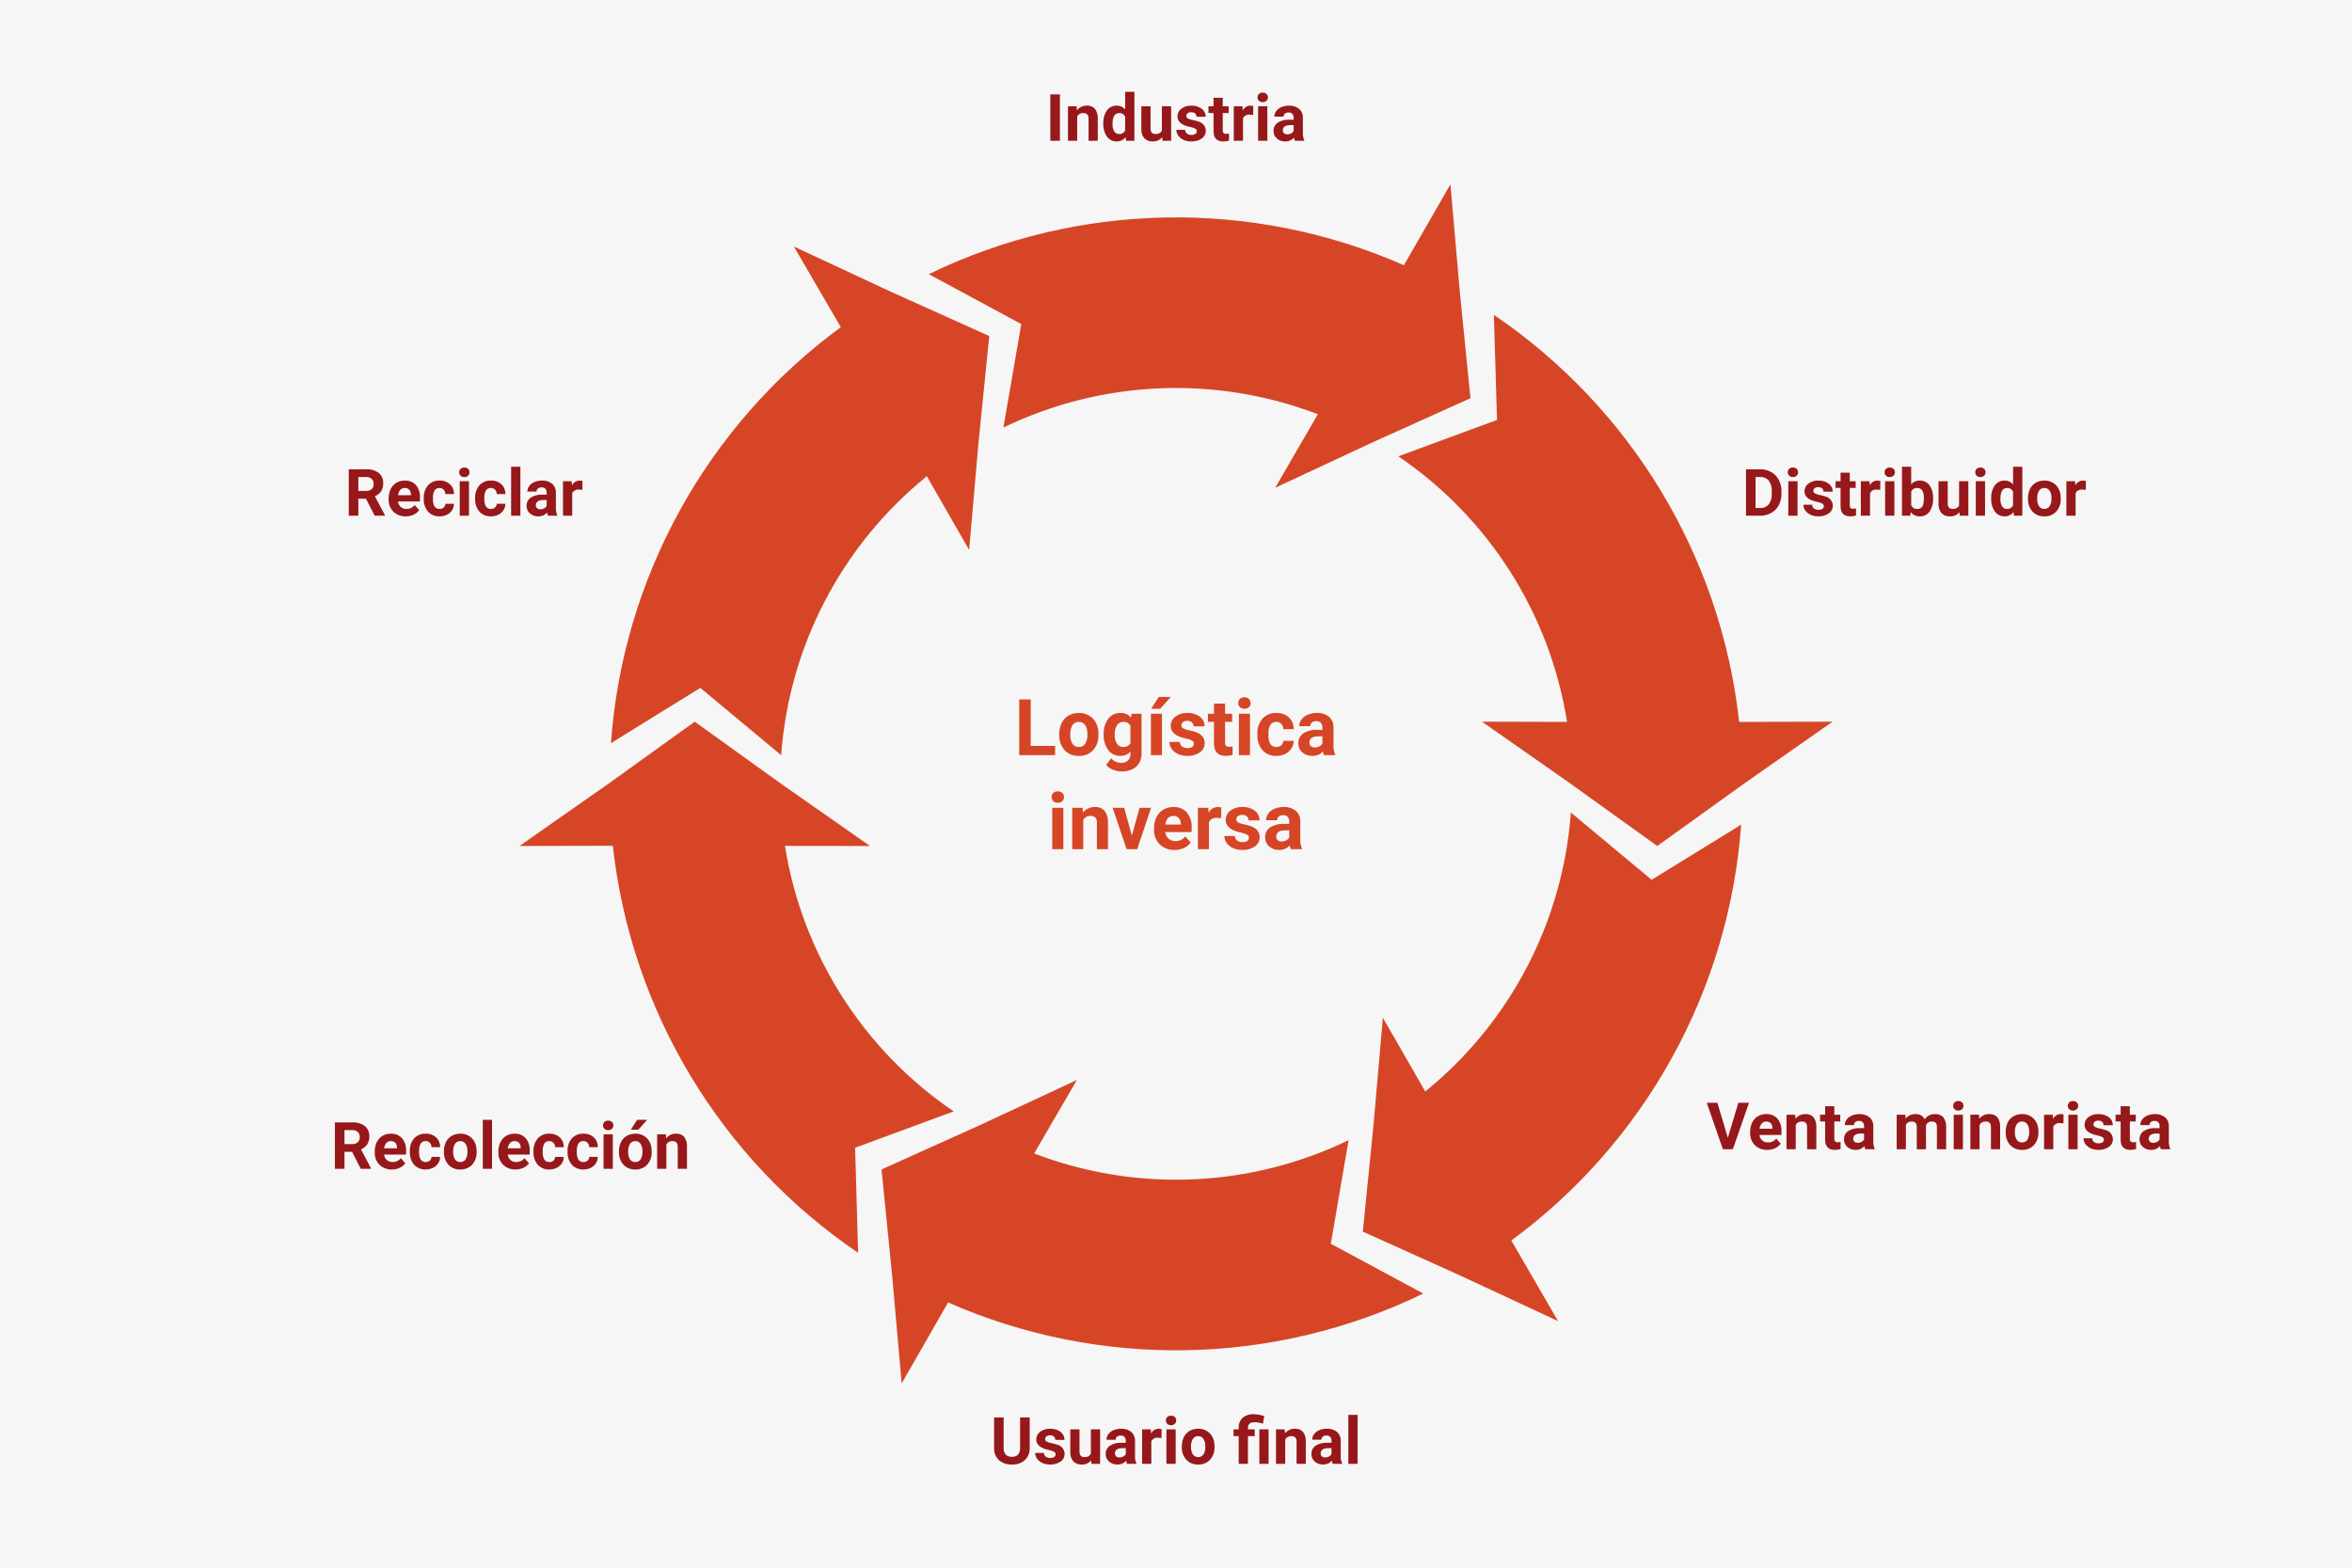 <?xml version="1.0" encoding="UTF-8" standalone="no"?><!DOCTYPE svg PUBLIC "-//W3C//DTD SVG 1.1//EN" "http://www.w3.org/Graphics/SVG/1.1/DTD/svg11.dtd"><svg width="100%" height="100%" viewBox="0 0 720 480" version="1.1" xmlns="http://www.w3.org/2000/svg" xmlns:xlink="http://www.w3.org/1999/xlink" xml:space="preserve" xmlns:serif="http://www.serif.com/" style="fill-rule:evenodd;clip-rule:evenodd;stroke-linejoin:round;stroke-miterlimit:2;"><g id="Grupo_56805"><rect id="Rectángulo_5006" x="0" y="0" width="720" height="480" style="fill:#f6f6f6;"/><g id="Grupo_56638"><g id="Grupo_56637"><path id="Trazado_28859" d="M462.651,379.82c40.948,-30.073 66.692,-76.661 70.364,-127.333l-27.405,16.889l-24.734,-20.589c-2.419,33.386 -18.564,64.322 -44.568,85.4l-12.984,-22.575l-2.877,32.955l-3.255,32.544l29.8,13.429l29.975,13.976l-14.316,-24.696Z" style="fill:#d64626;"/><path id="Trazado_28860" d="M532.399,221.039c-5.548,-50.513 -33.027,-96.117 -75.092,-124.627l0.96,32.168l-30.215,11.133c27.71,18.792 46.426,48.256 51.659,81.326l-26.035,-0.068l27.1,18.978l26.549,19.081l26.55,-19.081l27.1,-18.978l-28.576,0.068Z" style="fill:#d64626;"/><path id="Trazado_28861" d="M429.765,81.202c-46.516,-20.443 -99.743,-19.44 -145.455,2.741l28.33,15.279l-5.481,31.687c30.135,-14.582 65.002,-16.059 96.262,-4.076l-13.052,22.506l29.975,-13.976l29.8,-13.429l-3.255,-32.544l-2.877,-32.955l-14.247,24.767Z" style="fill:#d64626;"/><path id="Trazado_28862" d="M257.384,100.181c-40.979,30.061 -66.731,76.674 -70.364,127.367l27.371,-16.923l24.734,20.589c2.432,-33.39 18.588,-64.325 44.6,-85.4l12.949,22.575l2.878,-32.955l3.289,-32.544l-29.838,-13.429l-29.975,-13.977l14.356,24.697Z" style="fill:#d64626;"/><path id="Trazado_28863" d="M187.602,258.963c5.553,50.511 33.03,96.113 75.092,124.626l-0.925,-32.167l30.18,-11.133c-27.691,-18.795 -46.403,-48.24 -51.659,-81.292l26.035,0.034l-27.1,-18.978l-26.55,-19.081l-26.549,19.081l-27.1,18.978l28.576,-0.068Z" style="fill:#d64626;"/><path id="Trazado_28864" d="M290.236,398.799c46.515,20.445 99.742,19.444 145.455,-2.736l-28.3,-15.244l5.447,-31.722c-30.135,14.582 -65.002,16.058 -96.262,4.076l13.086,-22.506l-30.009,13.976l-29.796,13.42l3.255,32.544l2.912,32.955l14.212,-24.763Z" style="fill:#d64626;"/></g><path id="Trazado_32392" d="M315.211,433.994l-0,9.365c0.069,1.383 -0.464,2.729 -1.46,3.691c-1.103,0.954 -2.533,1.442 -3.989,1.363c-1.437,0.077 -2.851,-0.395 -3.955,-1.318c-1,-0.933 -1.545,-2.256 -1.494,-3.623l-0,-9.473l2.93,-0l-0,9.385c-0.065,0.739 0.177,1.473 0.668,2.029c0.508,0.449 1.174,0.68 1.851,0.64c1.647,-0 2.484,-0.867 2.51,-2.6l-0,-9.463l2.939,0.004Zm7.939,11.3c-0.001,-0.347 -0.201,-0.664 -0.513,-0.815c-0.519,-0.258 -1.074,-0.438 -1.646,-0.532c-2.513,-0.527 -3.77,-1.594 -3.77,-3.2c-0.008,-0.923 0.426,-1.797 1.167,-2.349c0.876,-0.66 1.956,-0.993 3.052,-0.942c1.149,-0.059 2.284,0.275 3.218,0.947c0.776,0.576 1.227,1.495 1.206,2.461l-2.822,-0c0.012,-0.373 -0.13,-0.734 -0.391,-1c-0.336,-0.292 -0.777,-0.437 -1.221,-0.4c-0.393,-0.024 -0.782,0.09 -1.1,0.322c-0.252,0.197 -0.397,0.501 -0.391,0.82c0.001,0.314 0.171,0.603 0.444,0.757c0.467,0.253 0.975,0.422 1.5,0.5c0.603,0.113 1.197,0.272 1.777,0.474c1.308,0.315 2.237,1.496 2.236,2.842c0.011,0.938 -0.458,1.819 -1.242,2.334c-0.945,0.633 -2.067,0.948 -3.203,0.9c-0.811,0.015 -1.616,-0.147 -2.358,-0.474c-0.645,-0.282 -1.203,-0.731 -1.616,-1.3c-0.38,-0.517 -0.585,-1.141 -0.586,-1.782l2.676,-0c0,0.449 0.206,0.873 0.557,1.152c0.404,0.285 0.893,0.426 1.387,0.4c0.431,0.029 0.86,-0.078 1.226,-0.308c0.264,-0.183 0.42,-0.487 0.413,-0.808l-0,0.001Zm10.889,1.846c-0.71,0.854 -1.782,1.326 -2.891,1.273c-0.965,0.065 -1.911,-0.291 -2.593,-0.977c-0.649,-0.807 -0.975,-1.827 -0.913,-2.861l-0,-6.924l2.822,-0l-0,6.834c-0,1.101 0.5,1.652 1.5,1.652c0.796,0.083 1.57,-0.309 1.973,-1l-0,-7.489l2.832,-0l-0,10.565l-2.656,-0l-0.074,-1.073Zm10.986,1.073c-0.144,-0.299 -0.239,-0.618 -0.283,-0.947c-0.674,0.759 -1.652,1.18 -2.666,1.147c-0.941,0.034 -1.86,-0.288 -2.575,-0.9c-0.664,-0.563 -1.039,-1.396 -1.021,-2.266c-0.051,-1.014 0.419,-1.987 1.245,-2.578c1.077,-0.667 2.335,-0.984 3.6,-0.908l1.3,-0l-0,-0.605c0.022,-0.423 -0.112,-0.84 -0.376,-1.172c-0.31,-0.317 -0.746,-0.478 -1.187,-0.439c-0.401,-0.023 -0.798,0.098 -1.118,0.342c-0.273,0.233 -0.422,0.58 -0.405,0.938l-2.822,-0c-0,-0.613 0.199,-1.21 0.566,-1.7c0.411,-0.547 0.965,-0.971 1.6,-1.226c0.736,-0.305 1.527,-0.456 2.324,-0.444c1.118,-0.06 2.22,0.289 3.1,0.981c0.783,0.696 1.206,1.713 1.147,2.759l-0,4.58c-0.038,0.781 0.106,1.559 0.42,2.275l-0,0.163l-2.849,-0Zm-2.334,-1.963c0.401,0.004 0.797,-0.092 1.152,-0.278c0.33,-0.165 0.602,-0.425 0.781,-0.747l-0,-1.812l-1.055,-0c-1.413,-0 -2.165,0.488 -2.256,1.465l-0.01,0.166c-0.009,0.33 0.126,0.648 0.371,0.869c0.283,0.239 0.647,0.36 1.017,0.337Zm12.872,-5.957c-0.337,-0.049 -0.676,-0.076 -1.016,-0.08c-0.856,-0.114 -1.697,0.32 -2.1,1.084l-0,6.916l-2.822,-0l-0,-10.566l2.666,-0l0.078,1.26c0.442,-0.893 1.358,-1.459 2.354,-1.455c0.298,-0.002 0.594,0.041 0.879,0.127l-0.039,2.714Zm4.338,7.92l-2.835,-0l-0,-10.566l2.835,-0l-0,10.566Zm-3,-13.3c-0.012,-0.393 0.142,-0.773 0.425,-1.045c0.316,-0.285 0.732,-0.433 1.157,-0.41c0.423,-0.021 0.838,0.126 1.152,0.41c0.285,0.271 0.441,0.652 0.429,1.045c0.013,0.398 -0.145,0.782 -0.435,1.055c-0.313,0.282 -0.726,0.43 -1.147,0.41c-0.421,0.02 -0.834,-0.128 -1.147,-0.41c-0.289,-0.273 -0.447,-0.658 -0.434,-1.055Zm4.883,7.92c-0.017,-0.967 0.19,-1.926 0.605,-2.8c0.38,-0.792 0.987,-1.453 1.743,-1.9c0.803,-0.461 1.716,-0.694 2.642,-0.674c1.292,-0.05 2.551,0.422 3.491,1.309c0.933,0.948 1.473,2.215 1.508,3.545l0.02,0.723c0.069,1.426 -0.418,2.825 -1.357,3.9c-0.941,0.998 -2.272,1.538 -3.643,1.477c-1.37,0.061 -2.702,-0.476 -3.647,-1.47c-0.953,-1.101 -1.442,-2.53 -1.363,-3.984l0.001,-0.126Zm2.822,0.2c-0.051,0.806 0.147,1.609 0.566,2.3c0.366,0.527 0.98,0.83 1.621,0.8c0.631,0.025 1.234,-0.272 1.6,-0.787c0.445,-0.761 0.647,-1.64 0.578,-2.519c0.048,-0.804 -0.153,-1.604 -0.576,-2.289c-0.364,-0.531 -0.978,-0.838 -1.621,-0.812c-0.636,-0.026 -1.243,0.28 -1.6,0.807c-0.435,0.757 -0.635,1.628 -0.573,2.499l0.005,0.001Zm14.589,5.18l0,-8.5l-1.572,-0l0,-2.07l1.572,-0l0,-0.488c-0.058,-1.153 0.39,-2.275 1.226,-3.071c0.959,-0.771 2.172,-1.156 3.4,-1.079c1.089,0.037 2.167,0.231 3.2,0.576l-0.41,2.334c-0.487,-0.152 -0.982,-0.274 -1.484,-0.366c-0.373,-0.056 -0.749,-0.082 -1.126,-0.08c-1.315,-0 -1.973,0.583 -1.973,1.748l0,0.43l2.08,-0l0,2.066l-2.08,-0l0,8.5l-2.833,-0Zm9.15,-0l-2.831,-0l0,-10.566l2.832,-0l-0.001,10.566Zm4.932,-10.566l0.088,1.221c0.726,-0.93 1.856,-1.458 3.036,-1.417c0.94,-0.073 1.863,0.291 2.5,0.986c0.609,0.858 0.905,1.899 0.84,2.949l0,6.827l-2.821,-0l0,-6.773c0.042,-0.47 -0.098,-0.938 -0.391,-1.307c-0.36,-0.306 -0.83,-0.452 -1.3,-0.406c-0.74,-0.03 -1.435,0.366 -1.787,1.018l0,7.468l-2.821,-0l0,-10.566l2.656,-0Zm14.724,10.566c-0.144,-0.299 -0.239,-0.618 -0.283,-0.947c-0.673,0.758 -1.65,1.179 -2.663,1.147c-0.94,0.033 -1.859,-0.288 -2.574,-0.9c-0.664,-0.563 -1.04,-1.398 -1.02,-2.269c-0.051,-1.014 0.419,-1.987 1.245,-2.578c1.077,-0.667 2.335,-0.984 3.6,-0.908l1.3,-0l0,-0.605c0.022,-0.423 -0.112,-0.84 -0.376,-1.172c-0.31,-0.317 -0.746,-0.478 -1.187,-0.439c-0.401,-0.023 -0.798,0.098 -1.118,0.342c-0.273,0.233 -0.422,0.58 -0.405,0.938l-2.825,-0c-0,-0.613 0.199,-1.21 0.566,-1.7c0.411,-0.547 0.965,-0.971 1.6,-1.226c0.736,-0.305 1.527,-0.456 2.324,-0.444c1.118,-0.06 2.22,0.289 3.1,0.981c0.783,0.696 1.206,1.713 1.147,2.759l0,4.58c-0.038,0.781 0.106,1.559 0.42,2.275l0,0.166l-2.851,-0Zm-2.331,-1.963c0.401,0.004 0.797,-0.092 1.152,-0.278c0.33,-0.165 0.602,-0.425 0.781,-0.747l0,-1.812l-1.054,-0c-1.413,-0 -2.165,0.488 -2.256,1.465l-0.01,0.166c-0.009,0.33 0.126,0.648 0.371,0.869c0.283,0.239 0.647,0.359 1.016,0.337Zm9.912,1.963l-2.832,-0l0,-15l2.832,-0l0,15Z" style="fill:#97181a;fill-rule:nonzero;"/><path id="Trazado_32390" d="M315.522,228.39l7.465,-0l0,2.824l-10.98,-0l0,-17.062l3.516,-0l-0.001,14.238Zm8.73,-3.633c-0.021,-1.162 0.228,-2.313 0.727,-3.363c0.455,-0.952 1.183,-1.748 2.092,-2.285c0.963,-0.553 2.059,-0.833 3.17,-0.809c1.55,-0.061 3.061,0.505 4.189,1.57c1.123,1.14 1.771,2.666 1.811,4.266l0.023,0.867c0.083,1.712 -0.501,3.391 -1.629,4.682c-1.131,1.194 -2.727,1.838 -4.37,1.763c-1.644,0.075 -3.242,-0.567 -4.377,-1.758c-1.142,-1.32 -1.729,-3.033 -1.635,-4.776l-0.001,-0.157Zm3.387,0.24c-0.062,0.969 0.176,1.934 0.68,2.764c0.44,0.631 1.176,0.993 1.945,0.957c0.758,0.03 1.483,-0.326 1.922,-0.945c0.533,-0.913 0.774,-1.968 0.691,-3.022c0.058,-0.965 -0.183,-1.924 -0.691,-2.746c-0.437,-0.637 -1.173,-1.005 -1.945,-0.974c-0.764,-0.032 -1.493,0.335 -1.922,0.968c-0.519,0.91 -0.755,1.954 -0.679,2.998l-0.001,-0Zm10.219,-0.217c-0.082,-1.678 0.408,-3.336 1.389,-4.7c0.883,-1.166 2.282,-1.832 3.744,-1.781c1.246,-0.064 2.452,0.467 3.246,1.43l0.141,-1.2l3.07,-0l-0,12.263c0.025,1.017 -0.237,2.02 -0.756,2.895c-0.507,0.823 -1.247,1.476 -2.127,1.875c-1.009,0.45 -2.106,0.67 -3.211,0.645c-0.935,-0.001 -1.859,-0.19 -2.719,-0.557c-0.78,-0.298 -1.469,-0.792 -2,-1.436l1.5,-2.062c0.759,0.905 1.885,1.425 3.066,1.417c0.768,0.048 1.524,-0.212 2.1,-0.721c0.526,-0.546 0.798,-1.289 0.75,-2.045l-0,-0.68c-0.776,0.881 -1.909,1.368 -3.083,1.325c-1.448,0.037 -2.829,-0.63 -3.7,-1.787c-0.998,-1.372 -1.497,-3.045 -1.412,-4.74l0.002,-0.141Zm3.387,0.241c-0.054,0.954 0.187,1.902 0.691,2.714c0.42,0.634 1.14,1.006 1.9,0.983c0.899,0.07 1.763,-0.384 2.215,-1.165l-0,-5.357c-0.447,-0.773 -1.3,-1.226 -2.191,-1.165c-0.768,-0.023 -1.495,0.357 -1.916,1c-0.526,0.904 -0.77,1.946 -0.699,2.99Zm14.461,6.193l-3.387,-0l-0,-12.68l3.387,-0l-0,12.68Zm-1,-17.824l3.695,-0l-3.246,3.633l-2.754,-0l2.305,-3.633Zm10.785,14.324c-0.001,-0.416 -0.24,-0.797 -0.615,-0.979c-0.623,-0.311 -1.288,-0.528 -1.975,-0.642c-3.015,-0.633 -4.523,-1.914 -4.523,-3.844c-0.008,-1.108 0.512,-2.155 1.4,-2.818c1.051,-0.792 2.347,-1.192 3.662,-1.131c1.378,-0.07 2.741,0.331 3.861,1.137c0.932,0.691 1.472,1.793 1.448,2.953l-3.387,-0c0.014,-0.447 -0.156,-0.881 -0.469,-1.2c-0.404,-0.349 -0.932,-0.521 -1.464,-0.476c-0.473,-0.03 -0.942,0.107 -1.324,0.387c-0.302,0.236 -0.476,0.601 -0.469,0.984c0.001,0.376 0.205,0.724 0.533,0.908c0.561,0.303 1.17,0.506 1.8,0.6c0.724,0.135 1.437,0.324 2.132,0.566c1.789,0.656 2.684,1.793 2.684,3.41c0.015,1.127 -0.547,2.187 -1.489,2.807c-1.135,0.756 -2.482,1.132 -3.844,1.072c-0.973,0.018 -1.939,-0.176 -2.83,-0.568c-0.773,-0.338 -1.443,-0.876 -1.939,-1.559c-0.455,-0.62 -0.7,-1.37 -0.7,-2.139l3.207,-0c0,0.538 0.247,1.048 0.668,1.383c0.485,0.342 1.071,0.511 1.664,0.48c0.517,0.036 1.032,-0.094 1.471,-0.369c0.316,-0.217 0.503,-0.579 0.498,-0.962Zm9.528,-12.3l-0,3.117l2.168,-0l-0,2.483l-2.168,-0l-0,6.328c-0.033,0.357 0.063,0.715 0.27,1.008c0.288,0.238 0.661,0.346 1.031,0.3c0.335,0.004 0.67,-0.024 1,-0.082l-0,2.576c-0.665,0.202 -1.356,0.303 -2.051,0.3c-2.375,-0 -3.586,-1.2 -3.633,-3.6l-0,-6.83l-1.856,-0l-0,-2.48l1.852,-0l-0,-3.12l3.387,-0Zm7.628,15.8l-3.4,-0l-0,-12.68l3.4,-0l-0,12.68Zm-3.6,-15.961c-0.015,-0.471 0.171,-0.927 0.51,-1.254c0.379,-0.343 0.879,-0.52 1.389,-0.492c0.508,-0.026 1.006,0.151 1.383,0.492c0.343,0.325 0.531,0.782 0.516,1.254c0.016,0.477 -0.174,0.939 -0.521,1.266c-0.376,0.339 -0.871,0.516 -1.377,0.492c-0.506,0.022 -1.001,-0.157 -1.376,-0.497c-0.346,-0.326 -0.536,-0.786 -0.521,-1.261l-0.003,-0Zm11.663,13.461c0.554,0.024 1.098,-0.16 1.523,-0.516c0.392,-0.347 0.614,-0.848 0.609,-1.371l3.176,-0c-0.001,0.838 -0.244,1.658 -0.7,2.361c-0.465,0.721 -1.121,1.299 -1.895,1.669c-0.827,0.4 -1.735,0.603 -2.654,0.592c-1.613,0.082 -3.183,-0.551 -4.289,-1.729c-1.11,-1.334 -1.672,-3.042 -1.57,-4.775l-0,-0.223c-0.087,-1.699 0.47,-3.369 1.559,-4.676c1.095,-1.188 2.664,-1.828 4.277,-1.746c1.399,-0.067 2.77,0.419 3.814,1.354c0.972,0.94 1.503,2.249 1.459,3.6l-3.176,-0c0.01,-0.594 -0.208,-1.17 -0.609,-1.608c-0.403,-0.418 -0.967,-0.643 -1.547,-0.619c-0.704,-0.041 -1.381,0.286 -1.787,0.863c-0.469,0.855 -0.677,1.828 -0.6,2.8l-0,0.352c-0.077,0.977 0.132,1.956 0.6,2.817c0.415,0.577 1.1,0.901 1.81,0.855Zm14.591,2.5c-0.173,-0.359 -0.288,-0.742 -0.34,-1.137c-0.81,0.909 -1.983,1.412 -3.2,1.371c-1.128,0.041 -2.231,-0.344 -3.088,-1.078c-0.797,-0.675 -1.247,-1.675 -1.225,-2.719c-0.061,-1.217 0.503,-2.385 1.494,-3.094c1.292,-0.8 2.801,-1.18 4.318,-1.09l1.559,-0l-0,-0.727c0.026,-0.508 -0.135,-1.008 -0.451,-1.406c-0.372,-0.38 -0.895,-0.573 -1.424,-0.527c-0.482,-0.029 -0.959,0.115 -1.343,0.407c-0.327,0.28 -0.506,0.695 -0.486,1.125l-3.385,-0c0,-0.735 0.239,-1.451 0.68,-2.039c0.494,-0.657 1.159,-1.166 1.922,-1.471c0.883,-0.366 1.833,-0.548 2.789,-0.533c1.342,-0.072 2.665,0.347 3.721,1.178c0.94,0.835 1.448,2.056 1.377,3.311l-0,5.5c-0.047,0.936 0.124,1.871 0.5,2.73l-0,0.199l-3.418,-0Zm-2.8,-2.355c0.481,0.005 0.957,-0.11 1.383,-0.334c0.396,-0.198 0.723,-0.512 0.938,-0.9l-0,-2.18l-1.268,-0c-1.695,-0 -2.598,0.586 -2.707,1.758l-0.012,0.2c-0.011,0.396 0.152,0.777 0.445,1.043c0.338,0.29 0.776,0.438 1.221,0.413Zm-76.982,31.155l-3.4,-0l-0,-12.68l3.4,-0l-0,12.68Zm-3.6,-15.961c-0.015,-0.471 0.171,-0.927 0.51,-1.254c0.379,-0.343 0.879,-0.52 1.389,-0.492c0.508,-0.026 1.006,0.151 1.383,0.492c0.343,0.325 0.531,0.782 0.516,1.254c0.016,0.474 -0.172,0.934 -0.516,1.261c-0.376,0.339 -0.871,0.516 -1.377,0.492c-0.506,0.024 -1.001,-0.153 -1.377,-0.492c-0.348,-0.325 -0.539,-0.785 -0.526,-1.261l-0.002,-0Zm9.5,3.281l0.105,1.465c0.872,-1.117 2.229,-1.75 3.645,-1.7c1.128,-0.088 2.236,0.349 3,1.184c0.731,1.03 1.086,2.279 1.008,3.539l-0,8.192l-3.387,-0l-0,-8.128c0.05,-0.563 -0.118,-1.125 -0.469,-1.568c-0.432,-0.366 -0.995,-0.542 -1.559,-0.487c-0.888,-0.036 -1.723,0.439 -2.145,1.221l-0,8.962l-3.387,-0l-0,-12.68l3.189,-0Zm15.07,8.543l2.355,-8.543l3.539,-0l-4.271,12.68l-3.234,-0l-4.277,-12.68l3.539,-0l2.349,8.543Zm13.073,4.371c-1.682,0.067 -3.322,-0.55 -4.541,-1.711c-1.195,-1.208 -1.831,-2.862 -1.752,-4.559l-0,-0.328c-0.021,-1.18 0.232,-2.349 0.738,-3.416c0.455,-0.962 1.183,-1.769 2.094,-2.32c0.934,-0.551 2.003,-0.833 3.088,-0.814c1.54,-0.081 3.041,0.52 4.1,1.641c1.068,1.305 1.603,2.969 1.494,4.652l-0,1.383l-8.082,-0c0.076,0.762 0.429,1.471 0.99,1.992c0.575,0.509 1.325,0.778 2.092,0.75c1.189,0.054 2.332,-0.476 3.059,-1.418l1.664,1.863c-0.526,0.734 -1.238,1.314 -2.062,1.682c-0.905,0.41 -1.889,0.616 -2.882,0.603Zm-0.387,-10.418c-0.618,-0.022 -1.216,0.227 -1.635,0.683c-0.459,0.555 -0.739,1.236 -0.8,1.954l4.708,-0l-0,-0.271c0.026,-0.639 -0.192,-1.264 -0.609,-1.748c-0.442,-0.432 -1.047,-0.657 -1.664,-0.618Zm14.648,0.68c-0.405,-0.059 -0.813,-0.091 -1.222,-0.096c-1.027,-0.136 -2.036,0.384 -2.52,1.3l-0,8.3l-3.38,-0l-0,-12.68l3.2,-0l0.094,1.512c0.53,-1.071 1.629,-1.75 2.824,-1.746c0.357,-0.003 0.713,0.049 1.055,0.152l-0.051,3.258Zm8.5,6c-0.001,-0.416 -0.24,-0.797 -0.615,-0.979c-0.623,-0.31 -1.289,-0.525 -1.975,-0.639c-3.015,-0.633 -4.523,-1.914 -4.523,-3.844c-0.008,-1.108 0.512,-2.155 1.4,-2.818c1.051,-0.792 2.347,-1.192 3.662,-1.131c1.378,-0.07 2.741,0.331 3.861,1.137c0.932,0.691 1.472,1.793 1.447,2.953l-3.39,-0c0.014,-0.447 -0.156,-0.881 -0.469,-1.2c-0.404,-0.349 -0.933,-0.52 -1.465,-0.475c-0.473,-0.03 -0.942,0.107 -1.324,0.387c-0.302,0.236 -0.476,0.601 -0.469,0.984c0.001,0.376 0.205,0.724 0.533,0.908c0.561,0.303 1.17,0.506 1.8,0.6c0.724,0.136 1.437,0.325 2.133,0.568c1.789,0.656 2.684,1.793 2.684,3.41c0.015,1.127 -0.547,2.187 -1.488,2.807c-1.135,0.756 -2.482,1.132 -3.844,1.072c-0.973,0.018 -1.939,-0.176 -2.83,-0.568c-0.773,-0.338 -1.443,-0.876 -1.939,-1.559c-0.455,-0.62 -0.7,-1.37 -0.7,-2.139l3.211,-0c0,0.538 0.247,1.048 0.668,1.383c0.485,0.342 1.071,0.511 1.664,0.48c0.517,0.036 1.032,-0.094 1.471,-0.369c0.315,-0.219 0.5,-0.581 0.493,-0.964l0.004,-0.004Zm12.82,3.5c-0.173,-0.359 -0.288,-0.742 -0.34,-1.137c-0.81,0.909 -1.983,1.412 -3.2,1.371c-1.128,0.041 -2.231,-0.344 -3.088,-1.078c-0.797,-0.675 -1.247,-1.675 -1.225,-2.719c-0.061,-1.217 0.503,-2.385 1.494,-3.094c1.292,-0.8 2.801,-1.18 4.318,-1.09l1.559,-0l-0,-0.727c0.026,-0.508 -0.135,-1.008 -0.451,-1.406c-0.372,-0.38 -0.895,-0.573 -1.424,-0.527c-0.482,-0.028 -0.958,0.117 -1.342,0.41c-0.327,0.28 -0.506,0.695 -0.486,1.125l-3.389,-0c0,-0.735 0.239,-1.451 0.68,-2.039c0.494,-0.657 1.159,-1.166 1.922,-1.471c0.883,-0.366 1.833,-0.548 2.789,-0.533c1.342,-0.072 2.665,0.347 3.721,1.178c0.94,0.835 1.448,2.056 1.377,3.311l-0,5.5c-0.047,0.936 0.124,1.871 0.5,2.73l-0,0.2l-3.415,-0.004Zm-2.8,-2.355c0.481,0.005 0.957,-0.11 1.383,-0.334c0.396,-0.198 0.723,-0.512 0.938,-0.9l-0,-2.18l-1.27,-0c-1.695,-0 -2.598,0.586 -2.707,1.758l-0.012,0.2c-0.011,0.396 0.152,0.777 0.445,1.043c0.337,0.291 0.774,0.44 1.219,0.417l0.004,-0.004Z" style="fill:#d64626;fill-rule:nonzero;"/><path id="Trazado_32393" d="M528.931,348.351l3.223,-10.693l3.257,-0l-4.947,14.218l-3.053,-0l-4.932,-14.219l3.252,-0l3.2,10.694Zm12.07,3.725c-1.402,0.055 -2.769,-0.461 -3.784,-1.43c-0.996,-1.006 -1.526,-2.386 -1.46,-3.8l0,-0.27c-0.017,-0.984 0.193,-1.958 0.615,-2.847c0.377,-0.802 0.982,-1.475 1.739,-1.936c0.778,-0.46 1.669,-0.695 2.573,-0.679c1.282,-0.066 2.531,0.434 3.413,1.367c0.89,1.088 1.336,2.474 1.245,3.877l0,1.152l-6.729,-0c0.064,0.635 0.357,1.226 0.825,1.66c0.479,0.424 1.104,0.647 1.743,0.625c0.991,0.045 1.943,-0.397 2.549,-1.182l1.387,1.553c-0.439,0.611 -1.032,1.094 -1.719,1.4c-0.752,0.344 -1.57,0.518 -2.397,0.51Zm-0.322,-8.682c-0.515,-0.019 -1.013,0.19 -1.362,0.569c-0.384,0.462 -0.617,1.03 -0.669,1.628l3.926,-0l0,-0.226c0.022,-0.532 -0.16,-1.054 -0.508,-1.457c-0.368,-0.361 -0.872,-0.55 -1.387,-0.518l0,0.004Zm8.867,-2.08l0.088,1.221c0.727,-0.93 1.857,-1.457 3.037,-1.416c0.94,-0.073 1.863,0.291 2.5,0.986c0.609,0.858 0.905,1.899 0.84,2.949l0,6.822l-2.822,-0l0,-6.773c0.042,-0.47 -0.098,-0.938 -0.391,-1.307c-0.36,-0.306 -0.83,-0.452 -1.3,-0.406c-0.74,-0.03 -1.435,0.366 -1.787,1.018l0,7.468l-2.822,-0l0,-10.566l2.657,0.004Zm11.982,-2.6l0,2.6l1.807,-0l0,2.062l-1.807,-0l0,5.273c-0.027,0.298 0.053,0.596 0.225,0.84c0.239,0.2 0.55,0.292 0.859,0.254c0.278,0.003 0.556,-0.02 0.83,-0.068l-0,2.142c-0.554,0.171 -1.13,0.258 -1.709,0.259c-1.979,-0 -2.986,-1 -3.022,-3l-0,-5.7l-1.543,-0l-0,-2.07l1.543,-0l-0,-2.6l2.817,0.008Zm9.502,13.162c-0.144,-0.299 -0.239,-0.618 -0.283,-0.947c-0.674,0.759 -1.652,1.18 -2.666,1.147c-0.939,0.032 -1.856,-0.289 -2.57,-0.9c-0.664,-0.563 -1.039,-1.396 -1.021,-2.266c-0.051,-1.014 0.419,-1.987 1.245,-2.578c1.077,-0.667 2.335,-0.984 3.6,-0.908l1.3,-0l0,-0.605c0.022,-0.423 -0.112,-0.84 -0.376,-1.172c-0.31,-0.317 -0.746,-0.478 -1.187,-0.439c-0.401,-0.023 -0.798,0.098 -1.118,0.342c-0.273,0.233 -0.422,0.58 -0.405,0.938l-2.822,-0c-0,-0.613 0.199,-1.21 0.566,-1.7c0.411,-0.547 0.965,-0.971 1.6,-1.226c0.736,-0.305 1.527,-0.456 2.324,-0.444c1.118,-0.06 2.22,0.289 3.1,0.981c0.783,0.696 1.206,1.713 1.147,2.759l0,4.58c-0.038,0.781 0.106,1.559 0.42,2.275l0,0.163l-2.854,-0Zm-2.334,-1.963c0.401,0.004 0.797,-0.092 1.152,-0.278c0.33,-0.165 0.602,-0.425 0.781,-0.747l0,-1.812l-1.055,-0c-1.413,-0 -2.165,0.488 -2.256,1.465l-0.01,0.166c-0.009,0.33 0.126,0.648 0.371,0.869c0.283,0.239 0.647,0.36 1.017,0.337Zm14.561,-8.6l0.088,1.182c0.737,-0.913 1.865,-1.424 3.037,-1.377c1.176,-0.104 2.299,0.542 2.8,1.611c0.703,-1.054 1.909,-1.666 3.174,-1.611c0.96,-0.075 1.904,0.293 2.559,1c0.623,0.875 0.921,1.942 0.84,3.013l-0,6.745l-2.83,-0l0,-6.754c0.039,-0.466 -0.086,-0.931 -0.352,-1.316c-0.332,-0.314 -0.786,-0.466 -1.24,-0.416c-0.79,-0.037 -1.513,0.461 -1.758,1.213l0.01,7.273l-2.822,-0l0,-6.744c0.041,-0.472 -0.087,-0.944 -0.362,-1.331c-0.332,-0.308 -0.78,-0.457 -1.23,-0.411c-0.725,-0.042 -1.41,0.352 -1.738,1l0,7.486l-2.822,-0l0,-10.566l2.646,0.003Zm17.646,10.563l-2.832,-0l0,-10.566l2.832,-0l0,10.566Zm-3,-13.3c-0.012,-0.393 0.142,-0.773 0.425,-1.045c0.316,-0.285 0.732,-0.433 1.157,-0.41c0.423,-0.021 0.838,0.126 1.152,0.41c0.286,0.271 0.442,0.652 0.43,1.045c0.013,0.398 -0.145,0.782 -0.435,1.055c-0.313,0.282 -0.726,0.43 -1.147,0.41c-0.421,0.02 -0.834,-0.128 -1.147,-0.41c-0.289,-0.273 -0.447,-0.658 -0.433,-1.055l-0.002,-0Zm7.92,2.734l0.088,1.22c0.727,-0.93 1.857,-1.457 3.037,-1.416c0.94,-0.073 1.863,0.291 2.5,0.986c0.609,0.858 0.905,1.899 0.84,2.949l0,6.827l-2.82,-0l0,-6.773c0.042,-0.47 -0.098,-0.938 -0.391,-1.307c-0.36,-0.306 -0.83,-0.452 -1.3,-0.406c-0.74,-0.03 -1.435,0.366 -1.786,1.018l0,7.468l-2.822,-0l0,-10.566l2.654,-0Zm8.164,5.186c-0.017,-0.967 0.19,-1.926 0.605,-2.8c0.38,-0.792 0.987,-1.453 1.743,-1.9c0.803,-0.461 1.716,-0.694 2.642,-0.674c1.292,-0.053 2.552,0.416 3.494,1.301c0.935,0.95 1.475,2.22 1.509,3.553l0.02,0.723c0.069,1.426 -0.418,2.825 -1.357,3.9c-0.941,0.999 -2.273,1.538 -3.644,1.477c-1.37,0.061 -2.702,-0.476 -3.647,-1.47c-0.953,-1.101 -1.441,-2.53 -1.362,-3.984l-0.003,-0.126Zm2.822,0.2c-0.051,0.806 0.147,1.609 0.566,2.3c0.366,0.527 0.98,0.83 1.621,0.8c0.631,0.025 1.234,-0.272 1.6,-0.787c0.444,-0.761 0.645,-1.64 0.576,-2.518c0.048,-0.804 -0.153,-1.604 -0.576,-2.289c-0.364,-0.531 -0.978,-0.838 -1.621,-0.812c-0.636,-0.026 -1.243,0.28 -1.6,0.807c-0.432,0.758 -0.628,1.628 -0.564,2.498l-0.002,0.001Zm14.866,-2.74c-0.337,-0.049 -0.676,-0.076 -1.016,-0.08c-0.856,-0.114 -1.697,0.32 -2.1,1.084l-0,6.916l-2.822,-0l-0,-10.566l2.666,-0l0.078,1.26c0.442,-0.893 1.358,-1.459 2.354,-1.455c0.298,-0.002 0.594,0.041 0.879,0.127l-0.039,2.714Zm4.336,7.92l-2.832,-0l-0,-10.566l2.832,-0l-0,10.566Zm-3,-13.3c-0.012,-0.393 0.142,-0.773 0.425,-1.045c0.316,-0.285 0.732,-0.433 1.157,-0.41c0.423,-0.021 0.838,0.126 1.152,0.41c0.286,0.271 0.442,0.652 0.43,1.045c0.013,0.398 -0.145,0.782 -0.435,1.055c-0.313,0.282 -0.726,0.43 -1.147,0.41c-0.421,0.02 -0.834,-0.128 -1.147,-0.41c-0.29,-0.273 -0.448,-0.657 -0.435,-1.055Zm11.047,10.38c-0.001,-0.347 -0.201,-0.664 -0.513,-0.815c-0.519,-0.258 -1.074,-0.438 -1.646,-0.532c-2.513,-0.527 -3.77,-1.594 -3.77,-3.2c-0.008,-0.923 0.426,-1.797 1.167,-2.349c0.876,-0.66 1.956,-0.993 3.052,-0.942c1.149,-0.059 2.284,0.275 3.218,0.947c0.776,0.576 1.227,1.495 1.206,2.461l-2.822,-0c0.012,-0.373 -0.13,-0.734 -0.391,-1c-0.336,-0.292 -0.777,-0.437 -1.221,-0.4c-0.393,-0.024 -0.782,0.09 -1.1,0.322c-0.252,0.197 -0.397,0.501 -0.391,0.82c0.001,0.314 0.171,0.603 0.444,0.757c0.467,0.253 0.975,0.422 1.5,0.5c0.603,0.113 1.197,0.272 1.777,0.474c1.308,0.315 2.237,1.496 2.236,2.842c0.011,0.938 -0.458,1.82 -1.242,2.335c-0.945,0.63 -2.066,0.943 -3.2,0.894c-0.811,0.015 -1.616,-0.147 -2.358,-0.474c-0.645,-0.282 -1.203,-0.731 -1.616,-1.3c-0.38,-0.517 -0.585,-1.141 -0.586,-1.782l2.676,-0c0,0.449 0.206,0.873 0.557,1.152c0.404,0.285 0.893,0.426 1.387,0.4c0.431,0.029 0.86,-0.078 1.226,-0.308c0.262,-0.182 0.416,-0.483 0.41,-0.802Zm7.939,-10.244l-0,2.6l1.807,-0l-0,2.064l-1.807,-0l-0,5.273c-0.027,0.298 0.053,0.596 0.225,0.84c0.239,0.2 0.55,0.292 0.859,0.254c0.278,0.003 0.556,-0.019 0.83,-0.067l-0,2.141c-0.554,0.171 -1.13,0.258 -1.709,0.259c-1.979,-0 -2.988,-1 -3.027,-3l-0,-5.7l-1.543,-0l-0,-2.07l1.543,-0l-0,-2.6l2.822,0.006Zm9.502,13.164c-0.146,-0.298 -0.243,-0.618 -0.288,-0.947c-0.672,0.758 -1.648,1.179 -2.661,1.147c-0.94,0.033 -1.859,-0.288 -2.573,-0.9c-0.664,-0.563 -1.039,-1.396 -1.021,-2.266c-0.052,-1.015 0.418,-1.99 1.245,-2.581c1.077,-0.667 2.335,-0.984 3.6,-0.908l1.3,-0l-0,-0.605c0.022,-0.423 -0.112,-0.84 -0.376,-1.172c-0.31,-0.317 -0.746,-0.478 -1.187,-0.439c-0.401,-0.023 -0.798,0.098 -1.118,0.342c-0.273,0.233 -0.422,0.58 -0.405,0.938l-2.825,-0c-0,-0.613 0.199,-1.21 0.566,-1.7c0.411,-0.547 0.965,-0.971 1.6,-1.226c0.736,-0.305 1.527,-0.456 2.324,-0.444c1.118,-0.06 2.22,0.289 3.1,0.981c0.784,0.695 1.209,1.712 1.151,2.759l-0,4.58c-0.038,0.781 0.106,1.559 0.42,2.275l-0,0.166l-2.852,-0Zm-2.334,-1.963c0.401,0.004 0.797,-0.092 1.152,-0.278c0.33,-0.165 0.602,-0.425 0.781,-0.747l-0,-1.812l-1.054,-0c-1.413,-0 -2.165,0.488 -2.256,1.465l-0.01,0.166c-0.009,0.33 0.126,0.648 0.371,0.869c0.283,0.239 0.647,0.359 1.016,0.337Z" style="fill:#97181a;fill-rule:nonzero;"/><path id="Trazado_32387" d="M534.483,157.903l0,-14.219l4.375,-0c1.173,-0.019 2.33,0.272 3.354,0.845c0.985,0.561 1.787,1.395 2.31,2.4c0.566,1.093 0.852,2.309 0.83,3.54l0,0.654c0.023,1.224 -0.257,2.435 -0.815,3.525c-0.519,1.003 -1.318,1.835 -2.3,2.393c-1.021,0.576 -2.177,0.873 -3.349,0.862l-4.405,-0Zm2.93,-11.846l0,9.492l1.416,-0c1.003,0.062 1.979,-0.355 2.627,-1.123c0.663,-0.935 0.991,-2.068 0.928,-3.213l0,-0.752c0.081,-1.165 -0.236,-2.324 -0.9,-3.286c-0.648,-0.767 -1.624,-1.183 -2.627,-1.118l-1.444,-0Zm12.861,11.846l-2.832,-0l0,-10.566l2.832,-0l0,10.566Zm-3,-13.3c-0.012,-0.393 0.142,-0.773 0.425,-1.045c0.316,-0.285 0.732,-0.433 1.157,-0.41c0.423,-0.021 0.838,0.126 1.152,0.41c0.286,0.271 0.442,0.652 0.43,1.045c0.013,0.398 -0.145,0.782 -0.435,1.055c-0.313,0.282 -0.726,0.43 -1.147,0.41c-0.421,0.02 -0.834,-0.128 -1.147,-0.41c-0.289,-0.273 -0.447,-0.658 -0.433,-1.055l-0.002,-0Zm11.047,10.38c-0.001,-0.347 -0.201,-0.664 -0.513,-0.815c-0.519,-0.258 -1.074,-0.438 -1.646,-0.532c-2.513,-0.527 -3.77,-1.594 -3.77,-3.2c-0.008,-0.923 0.426,-1.797 1.167,-2.349c0.876,-0.66 1.956,-0.993 3.052,-0.942c1.149,-0.059 2.284,0.275 3.218,0.947c0.776,0.576 1.227,1.495 1.206,2.461l-2.822,-0c0.012,-0.373 -0.13,-0.734 -0.391,-1c-0.336,-0.292 -0.777,-0.437 -1.221,-0.4c-0.393,-0.024 -0.782,0.09 -1.1,0.322c-0.252,0.197 -0.397,0.501 -0.391,0.82c0.001,0.314 0.171,0.603 0.444,0.757c0.467,0.253 0.975,0.422 1.5,0.5c0.603,0.113 1.197,0.272 1.777,0.474c1.308,0.315 2.237,1.496 2.236,2.842c0.011,0.938 -0.458,1.82 -1.242,2.335c-0.945,0.63 -2.066,0.943 -3.2,0.894c-0.811,0.015 -1.616,-0.147 -2.358,-0.474c-0.645,-0.282 -1.203,-0.731 -1.616,-1.3c-0.38,-0.517 -0.585,-1.141 -0.586,-1.782l2.676,-0c-0.001,0.449 0.204,0.875 0.556,1.155c0.404,0.285 0.893,0.426 1.387,0.4c0.431,0.029 0.86,-0.078 1.226,-0.308c0.263,-0.182 0.417,-0.485 0.411,-0.805Zm7.939,-10.244l-0,2.6l1.807,-0l-0,2.064l-1.807,-0l-0,5.273c-0.027,0.298 0.053,0.596 0.225,0.84c0.239,0.2 0.55,0.292 0.859,0.254c0.278,0.003 0.556,-0.02 0.83,-0.068l-0,2.142c-0.553,0.171 -1.129,0.258 -1.708,0.259c-1.979,-0 -2.988,-1 -3.027,-3l-0,-5.7l-1.542,-0l-0,-2.07l1.543,-0l-0,-2.6l2.82,0.006Zm9.317,5.244c-0.337,-0.049 -0.676,-0.076 -1.016,-0.08c-0.856,-0.114 -1.697,0.32 -2.1,1.084l-0,6.916l-2.822,-0l-0,-10.566l2.666,-0l0.078,1.26c0.442,-0.893 1.358,-1.459 2.354,-1.455c0.298,-0.002 0.594,0.041 0.879,0.127l-0.039,2.714Zm4.336,7.92l-2.832,-0l-0,-10.566l2.832,-0l-0,10.566Zm-3,-13.3c-0.012,-0.393 0.142,-0.773 0.425,-1.045c0.316,-0.285 0.732,-0.433 1.157,-0.41c0.423,-0.021 0.838,0.126 1.152,0.41c0.286,0.271 0.442,0.652 0.43,1.045c0.013,0.398 -0.145,0.782 -0.435,1.055c-0.313,0.282 -0.726,0.43 -1.147,0.41c-0.421,0.02 -0.834,-0.128 -1.147,-0.41c-0.289,-0.273 -0.447,-0.658 -0.433,-1.055l-0.002,-0Zm14.846,8.114c0.083,1.403 -0.298,2.795 -1.084,3.96c-0.712,0.945 -1.846,1.479 -3.028,1.426c-1.075,0.033 -2.1,-0.462 -2.744,-1.323l-0.127,1.123l-2.539,-0l-0,-15l2.823,-0l-0,5.381c0.635,-0.754 1.583,-1.176 2.568,-1.143c1.181,-0.05 2.315,0.481 3.032,1.421c0.8,1.174 1.187,2.582 1.1,4l-0.001,0.155Zm-2.823,-0.214c0.061,-0.815 -0.116,-1.63 -0.508,-2.346c-0.34,-0.494 -0.915,-0.775 -1.514,-0.74c-0.789,-0.064 -1.536,0.382 -1.854,1.107l-0,4.179c0.322,0.732 1.077,1.183 1.875,1.12c0.846,0.049 1.611,-0.526 1.8,-1.352c0.16,-0.643 0.228,-1.306 0.201,-1.968Zm10.889,4.326c-0.709,0.854 -1.781,1.327 -2.89,1.274c-0.965,0.064 -1.912,-0.294 -2.593,-0.981c-0.649,-0.807 -0.975,-1.827 -0.913,-2.861l-0,-6.924l2.822,-0l-0,6.834c-0,1.101 0.5,1.652 1.5,1.652c0.796,0.083 1.57,-0.309 1.973,-1l-0,-7.489l2.832,-0l-0,10.569l-2.653,-0l-0.078,-1.074Zm7.842,1.074l-2.832,-0l-0,-10.566l2.832,-0l-0,10.566Zm-3,-13.3c-0.012,-0.393 0.142,-0.773 0.425,-1.045c0.316,-0.285 0.732,-0.433 1.157,-0.41c0.423,-0.021 0.838,0.126 1.152,0.41c0.286,0.271 0.442,0.652 0.43,1.045c0.013,0.398 -0.145,0.782 -0.435,1.055c-0.313,0.282 -0.726,0.43 -1.147,0.41c-0.421,0.02 -0.834,-0.128 -1.147,-0.41c-0.289,-0.273 -0.447,-0.658 -0.433,-1.055l-0.002,-0Zm4.883,7.939c-0.073,-1.399 0.317,-2.784 1.11,-3.939c0.707,-0.96 1.846,-1.508 3.037,-1.462c0.98,-0.022 1.918,0.402 2.549,1.152l-0,-5.39l2.832,-0l-0,15l-2.554,-0l-0.137,-1.123c-0.64,0.85 -1.65,1.342 -2.714,1.323c-1.178,0.032 -2.298,-0.519 -2.993,-1.47c-0.818,-1.201 -1.215,-2.64 -1.128,-4.091l-0.002,-0Zm2.822,0.2c-0.048,0.796 0.132,1.589 0.518,2.286c0.32,0.515 0.894,0.82 1.5,0.795c0.785,0.052 1.523,-0.392 1.846,-1.109l-0,-4.189c-0.314,-0.715 -1.046,-1.16 -1.826,-1.109c-1.357,0.001 -2.036,1.109 -2.036,3.326l-0.002,-0Zm8.447,-0.22c-0.017,-0.967 0.19,-1.926 0.605,-2.8c0.38,-0.792 0.987,-1.453 1.743,-1.9c0.803,-0.461 1.716,-0.694 2.642,-0.674c1.292,-0.05 2.551,0.422 3.491,1.309c0.935,0.947 1.475,2.216 1.511,3.546l0.02,0.723c0.069,1.426 -0.418,2.825 -1.357,3.9c-0.941,0.998 -2.272,1.538 -3.643,1.477c-1.37,0.061 -2.702,-0.476 -3.647,-1.47c-0.953,-1.101 -1.441,-2.53 -1.362,-3.984l-0.003,-0.127Zm2.822,0.2c-0.051,0.806 0.147,1.609 0.566,2.3c0.366,0.527 0.98,0.83 1.621,0.8c0.631,0.025 1.234,-0.272 1.6,-0.787c0.444,-0.761 0.645,-1.64 0.576,-2.518c0.048,-0.804 -0.153,-1.604 -0.576,-2.289c-0.364,-0.531 -0.978,-0.838 -1.621,-0.812c-0.636,-0.026 -1.243,0.28 -1.6,0.807c-0.432,0.758 -0.628,1.629 -0.564,2.499l-0.002,-0Zm14.866,-2.739c-0.337,-0.049 -0.676,-0.076 -1.016,-0.08c-0.856,-0.114 -1.697,0.32 -2.1,1.084l-0,6.916l-2.822,-0l-0,-10.566l2.666,-0l0.078,1.26c0.442,-0.893 1.358,-1.459 2.354,-1.455c0.298,-0.002 0.594,0.041 0.879,0.127l-0.039,2.714Z" style="fill:#97181a;fill-rule:nonzero;"/><path id="Trazado_32391" d="M107.782,352.671l-2.334,-0l0,5.205l-2.93,-0l0,-14.219l5.283,-0c1.386,-0.09 2.761,0.305 3.887,1.119c0.928,0.784 1.434,1.961 1.367,3.174c0.031,0.853 -0.188,1.697 -0.63,2.427c-0.472,0.691 -1.136,1.229 -1.909,1.548l3.077,5.814l0,0.137l-3.145,-0l-2.666,-5.205Zm-2.334,-2.373l2.363,-0c0.621,0.039 1.233,-0.162 1.709,-0.562c0.416,-0.404 0.636,-0.969 0.605,-1.548c0.033,-0.583 -0.174,-1.154 -0.571,-1.582c-0.483,-0.42 -1.115,-0.628 -1.753,-0.576l-2.354,-0l0.001,4.268Zm14.512,7.778c-1.402,0.055 -2.769,-0.461 -3.784,-1.43c-0.996,-1.006 -1.526,-2.386 -1.46,-3.8l0,-0.27c-0.017,-0.985 0.194,-1.96 0.617,-2.849c0.378,-0.802 0.985,-1.475 1.743,-1.934c0.778,-0.46 1.669,-0.695 2.573,-0.679c1.282,-0.066 2.531,0.434 3.413,1.367c0.89,1.088 1.336,2.474 1.245,3.877l0,1.152l-6.729,-0c0.064,0.635 0.357,1.226 0.825,1.66c0.479,0.424 1.104,0.647 1.743,0.625c0.991,0.045 1.943,-0.397 2.549,-1.182l1.387,1.553c-0.439,0.611 -1.032,1.094 -1.719,1.4c-0.754,0.345 -1.574,0.519 -2.403,0.51Zm-0.327,-8.686c-0.515,-0.019 -1.013,0.19 -1.362,0.569c-0.384,0.462 -0.617,1.03 -0.669,1.628l3.931,-0l0,-0.226c0.022,-0.532 -0.16,-1.054 -0.508,-1.457c-0.37,-0.361 -0.876,-0.548 -1.392,-0.514Zm10.669,6.406c0.462,0.02 0.915,-0.133 1.27,-0.43c0.327,-0.289 0.512,-0.707 0.508,-1.143l2.646,-0c-0.001,0.699 -0.205,1.382 -0.586,1.968c-0.388,0.598 -0.934,1.078 -1.578,1.385c-0.689,0.336 -1.446,0.507 -2.212,0.5c-1.344,0.068 -2.652,-0.459 -3.574,-1.44c-0.925,-1.112 -1.393,-2.535 -1.309,-3.979l0,-0.191c-0.073,-1.417 0.391,-2.81 1.3,-3.9c0.913,-0.989 2.221,-1.522 3.566,-1.452c1.166,-0.056 2.309,0.349 3.179,1.128c0.81,0.783 1.252,1.874 1.216,3l-2.646,-0c0.008,-0.495 -0.174,-0.975 -0.508,-1.34c-0.336,-0.348 -0.806,-0.535 -1.289,-0.515c-0.587,-0.034 -1.151,0.238 -1.489,0.719c-0.391,0.712 -0.564,1.523 -0.5,2.333l0,0.293c-0.064,0.814 0.11,1.63 0.5,2.347c0.345,0.482 0.915,0.753 1.506,0.717Zm5.6,-3.3c-0.017,-0.967 0.19,-1.926 0.605,-2.8c0.38,-0.792 0.987,-1.453 1.743,-1.9c0.803,-0.461 1.716,-0.694 2.642,-0.674c1.292,-0.05 2.551,0.422 3.491,1.309c0.932,0.948 1.47,2.216 1.504,3.545l0.02,0.723c0.069,1.426 -0.418,2.825 -1.357,3.9c-0.941,0.998 -2.272,1.538 -3.643,1.477c-1.37,0.061 -2.702,-0.476 -3.647,-1.47c-0.953,-1.101 -1.441,-2.53 -1.362,-3.984l0.004,-0.126Zm2.822,0.2c-0.051,0.806 0.147,1.609 0.566,2.3c0.366,0.527 0.98,0.83 1.621,0.8c0.631,0.025 1.234,-0.272 1.6,-0.787c0.444,-0.761 0.645,-1.64 0.576,-2.518c0.048,-0.804 -0.153,-1.604 -0.576,-2.289c-0.364,-0.531 -0.978,-0.838 -1.621,-0.812c-0.636,-0.026 -1.243,0.28 -1.6,0.807c-0.434,0.757 -0.632,1.627 -0.57,2.498l0.004,0.001Zm11.9,5.18l-2.832,-0l0,-15l2.832,-0l0,15Zm7.188,0.2c-1.403,0.055 -2.769,-0.461 -3.785,-1.43c-0.996,-1.006 -1.526,-2.386 -1.46,-3.8l0,-0.27c-0.017,-0.984 0.193,-1.958 0.615,-2.847c0.378,-0.802 0.985,-1.475 1.743,-1.934c0.778,-0.46 1.669,-0.695 2.573,-0.679c1.282,-0.067 2.531,0.432 3.414,1.365c0.89,1.088 1.336,2.474 1.245,3.877l0,1.152l-6.724,-0c0.064,0.635 0.357,1.226 0.825,1.66c0.479,0.424 1.104,0.647 1.743,0.625c0.989,0.044 1.94,-0.397 2.545,-1.181l1.387,1.553c-0.438,0.611 -1.032,1.095 -1.719,1.401c-0.754,0.344 -1.574,0.517 -2.403,0.508l0.001,-0Zm-0.322,-8.682c-0.515,-0.019 -1.013,0.19 -1.362,0.569c-0.384,0.462 -0.617,1.03 -0.669,1.628l3.925,-0l0,-0.226c0.022,-0.532 -0.16,-1.054 -0.508,-1.457c-0.368,-0.361 -0.872,-0.55 -1.387,-0.518l0.001,0.004Zm10.663,6.402c0.462,0.02 0.915,-0.133 1.27,-0.43c0.327,-0.289 0.514,-0.706 0.51,-1.142l2.646,-0c-0.001,0.699 -0.205,1.382 -0.586,1.968c-0.389,0.598 -0.935,1.077 -1.579,1.384c-0.689,0.336 -1.446,0.507 -2.212,0.5c-1.344,0.068 -2.652,-0.459 -3.574,-1.44c-0.927,-1.113 -1.395,-2.539 -1.309,-3.985l0,-0.185c-0.073,-1.417 0.391,-2.81 1.3,-3.9c0.912,-0.99 2.22,-1.523 3.564,-1.455c1.166,-0.056 2.309,0.349 3.179,1.128c0.81,0.783 1.252,1.874 1.216,3l-2.645,-0c0.008,-0.495 -0.174,-0.975 -0.508,-1.34c-0.338,-0.346 -0.809,-0.532 -1.292,-0.509c-0.587,-0.034 -1.151,0.238 -1.489,0.719c-0.391,0.712 -0.564,1.523 -0.5,2.333l0,0.293c-0.064,0.814 0.11,1.63 0.5,2.347c0.346,0.482 0.917,0.752 1.509,0.714Zm10.43,-0c0.462,0.02 0.915,-0.133 1.27,-0.43c0.327,-0.289 0.512,-0.707 0.508,-1.143l2.646,-0c-0.001,0.699 -0.205,1.382 -0.586,1.968c-0.388,0.598 -0.934,1.078 -1.577,1.385c-0.688,0.336 -1.445,0.507 -2.211,0.5c-1.344,0.068 -2.652,-0.459 -3.574,-1.44c-0.925,-1.112 -1.393,-2.535 -1.309,-3.979l0,-0.191c-0.073,-1.417 0.391,-2.81 1.3,-3.9c0.912,-0.99 2.22,-1.523 3.564,-1.455c1.166,-0.056 2.309,0.349 3.179,1.128c0.81,0.783 1.252,1.874 1.216,3l-2.649,-0c0.008,-0.495 -0.174,-0.975 -0.508,-1.34c-0.336,-0.348 -0.806,-0.535 -1.289,-0.515c-0.587,-0.034 -1.151,0.238 -1.489,0.719c-0.391,0.712 -0.564,1.523 -0.5,2.333l0,0.293c-0.064,0.814 0.11,1.63 0.5,2.347c0.344,0.484 0.916,0.757 1.509,0.72Zm9.013,2.08l-2.832,-0l0,-10.566l2.832,-0l0,10.566Zm-3,-13.3c-0.012,-0.393 0.142,-0.773 0.425,-1.045c0.316,-0.285 0.732,-0.433 1.157,-0.41c0.423,-0.021 0.838,0.126 1.152,0.41c0.286,0.271 0.442,0.652 0.43,1.045c0.013,0.398 -0.145,0.782 -0.435,1.055c-0.313,0.282 -0.726,0.43 -1.147,0.41c-0.421,0.019 -0.832,-0.129 -1.145,-0.411c-0.289,-0.273 -0.448,-0.657 -0.435,-1.054l-0.002,-0Zm4.883,7.92c-0.017,-0.967 0.19,-1.926 0.605,-2.8c0.38,-0.792 0.987,-1.453 1.743,-1.9c0.803,-0.461 1.716,-0.694 2.642,-0.674c1.292,-0.053 2.552,0.416 3.494,1.301c0.935,0.95 1.475,2.221 1.508,3.553l0.02,0.723c0.069,1.426 -0.418,2.825 -1.357,3.9c-0.941,0.998 -2.272,1.538 -3.643,1.477c-1.37,0.061 -2.702,-0.476 -3.647,-1.47c-0.953,-1.101 -1.441,-2.53 -1.362,-3.984l-0.003,-0.126Zm2.822,0.2c-0.051,0.806 0.147,1.609 0.566,2.3c0.366,0.527 0.98,0.83 1.621,0.8c0.631,0.025 1.234,-0.272 1.6,-0.787c0.444,-0.761 0.645,-1.64 0.576,-2.518c0.048,-0.804 -0.153,-1.604 -0.576,-2.289c-0.364,-0.531 -0.978,-0.838 -1.621,-0.812c-0.636,-0.026 -1.243,0.28 -1.6,0.807c-0.431,0.758 -0.627,1.628 -0.563,2.498l-0.003,0.001Zm2.732,-9.82l3.076,-0l-2.705,3.027l-2.3,-0l1.929,-3.027Zm8.8,4.434l0.088,1.221c0.727,-0.93 1.857,-1.457 3.037,-1.416c0.94,-0.073 1.863,0.291 2.5,0.986c0.609,0.858 0.905,1.899 0.84,2.949l0,6.826l-2.828,-0l0,-6.773c0.042,-0.47 -0.098,-0.938 -0.391,-1.307c-0.36,-0.306 -0.83,-0.452 -1.3,-0.406c-0.74,-0.03 -1.435,0.366 -1.786,1.018l0,7.468l-2.822,-0l0,-10.566l2.662,-0Z" style="fill:#97181a;fill-rule:nonzero;"/><path id="Trazado_32389" d="M112.03,152.698l-2.334,-0l-0,5.205l-2.93,-0l-0,-14.219l5.283,-0c1.388,-0.092 2.765,0.304 3.892,1.119c0.928,0.784 1.434,1.961 1.367,3.174c0.031,0.853 -0.188,1.697 -0.63,2.427c-0.472,0.691 -1.136,1.229 -1.909,1.548l3.076,5.811l-0,0.14l-3.145,-0l-2.67,-5.205Zm-2.334,-2.373l2.363,-0c0.621,0.039 1.233,-0.162 1.709,-0.562c0.416,-0.404 0.636,-0.969 0.605,-1.548c0.033,-0.583 -0.174,-1.154 -0.571,-1.582c-0.483,-0.42 -1.115,-0.628 -1.753,-0.576l-2.354,-0l0.001,4.268Zm14.517,7.778c-1.402,0.055 -2.768,-0.462 -3.783,-1.43c-0.996,-1.006 -1.526,-2.386 -1.46,-3.8l-0,-0.27c-0.017,-0.984 0.193,-1.958 0.615,-2.847c0.379,-0.803 0.986,-1.476 1.745,-1.936c0.778,-0.46 1.669,-0.695 2.573,-0.679c1.282,-0.066 2.531,0.434 3.413,1.367c0.89,1.088 1.336,2.474 1.245,3.877l0,1.152l-6.731,-0c0.064,0.635 0.357,1.226 0.825,1.66c0.479,0.424 1.104,0.647 1.743,0.625c0.991,0.045 1.943,-0.397 2.549,-1.182l1.383,1.554c-0.439,0.611 -1.032,1.094 -1.719,1.4c-0.752,0.343 -1.571,0.517 -2.398,0.509Zm-0.322,-8.682c-0.515,-0.019 -1.013,0.19 -1.362,0.569c-0.384,0.462 -0.617,1.03 -0.669,1.628l3.926,-0l-0,-0.226c0.022,-0.532 -0.16,-1.054 -0.508,-1.457c-0.368,-0.362 -0.873,-0.55 -1.388,-0.518l0.001,0.004Zm10.663,6.402c0.462,0.02 0.915,-0.133 1.27,-0.43c0.326,-0.289 0.511,-0.706 0.506,-1.142l2.646,-0c-0.001,0.699 -0.205,1.382 -0.586,1.968c-0.387,0.598 -0.933,1.077 -1.575,1.384c-0.689,0.336 -1.446,0.507 -2.212,0.5c-1.345,0.066 -2.652,-0.463 -3.573,-1.445c-0.926,-1.112 -1.394,-2.536 -1.31,-3.98l-0,-0.185c-0.073,-1.417 0.391,-2.81 1.3,-3.9c0.912,-0.99 2.22,-1.523 3.564,-1.455c1.166,-0.055 2.309,0.351 3.178,1.131c0.81,0.783 1.252,1.874 1.216,3l-2.648,-0c0.008,-0.495 -0.174,-0.975 -0.508,-1.34c-0.337,-0.348 -0.808,-0.534 -1.292,-0.512c-0.587,-0.034 -1.151,0.238 -1.489,0.719c-0.391,0.712 -0.564,1.523 -0.5,2.333l-0,0.293c-0.064,0.814 0.11,1.63 0.5,2.347c0.347,0.483 0.92,0.754 1.513,0.714Zm9.014,2.08l-2.832,-0l-0,-10.566l2.832,-0l-0,10.566Zm-3,-13.3c-0.012,-0.393 0.142,-0.773 0.425,-1.045c0.316,-0.285 0.732,-0.433 1.157,-0.41c0.423,-0.021 0.838,0.126 1.152,0.41c0.285,0.271 0.441,0.652 0.428,1.045c0.013,0.398 -0.145,0.782 -0.435,1.055c-0.313,0.282 -0.726,0.43 -1.147,0.41c-0.421,0.02 -0.834,-0.128 -1.147,-0.41c-0.288,-0.273 -0.445,-0.658 -0.431,-1.055l-0.002,-0Zm9.719,11.22c0.462,0.02 0.915,-0.133 1.27,-0.43c0.327,-0.289 0.512,-0.707 0.508,-1.143l2.646,-0c-0.001,0.699 -0.205,1.382 -0.586,1.968c-0.388,0.598 -0.934,1.078 -1.577,1.385c-0.689,0.336 -1.446,0.507 -2.212,0.5c-1.344,0.068 -2.652,-0.459 -3.574,-1.44c-0.927,-1.113 -1.395,-2.539 -1.309,-3.985l-0,-0.185c-0.073,-1.417 0.391,-2.81 1.3,-3.9c0.912,-0.99 2.22,-1.523 3.564,-1.455c1.166,-0.056 2.309,0.349 3.179,1.128c0.81,0.783 1.252,1.874 1.216,3l-2.648,-0c0.008,-0.495 -0.174,-0.975 -0.508,-1.34c-0.336,-0.348 -0.806,-0.535 -1.289,-0.515c-0.587,-0.034 -1.151,0.238 -1.489,0.719c-0.391,0.712 -0.564,1.523 -0.5,2.333l-0,0.293c-0.064,0.814 0.11,1.63 0.5,2.347c0.344,0.484 0.916,0.757 1.509,0.72Zm9.014,2.08l-2.833,-0l-0,-15l2.832,-0l0.001,15Zm8.447,-0c-0.144,-0.299 -0.239,-0.618 -0.283,-0.947c-0.674,0.759 -1.652,1.18 -2.666,1.147c-0.939,0.032 -1.856,-0.289 -2.569,-0.9c-0.664,-0.563 -1.039,-1.396 -1.021,-2.266c-0.053,-1.014 0.416,-1.989 1.241,-2.581c1.077,-0.667 2.335,-0.984 3.6,-0.908l1.3,-0l-0,-0.605c0.022,-0.423 -0.112,-0.84 -0.376,-1.172c-0.31,-0.317 -0.746,-0.478 -1.187,-0.439c-0.401,-0.023 -0.798,0.098 -1.118,0.342c-0.273,0.233 -0.422,0.58 -0.405,0.938l-2.825,-0c-0,-0.613 0.199,-1.21 0.566,-1.7c0.411,-0.547 0.965,-0.971 1.6,-1.226c0.736,-0.305 1.527,-0.456 2.324,-0.444c1.118,-0.061 2.221,0.288 3.101,0.981c0.783,0.696 1.206,1.713 1.147,2.759l-0,4.58c-0.038,0.781 0.106,1.559 0.42,2.275l-0,0.166l-2.849,-0Zm-2.334,-1.963c0.401,0.004 0.797,-0.092 1.152,-0.278c0.33,-0.165 0.602,-0.425 0.781,-0.747l-0,-1.812l-1.054,-0c-1.413,-0 -2.165,0.488 -2.256,1.465l-0.007,0.161c-0.009,0.33 0.126,0.648 0.371,0.869c0.281,0.24 0.644,0.362 1.013,0.342Zm12.871,-5.957c-0.337,-0.049 -0.676,-0.076 -1.016,-0.08c-0.856,-0.114 -1.697,0.32 -2.1,1.084l-0,6.916l-2.822,-0l-0,-10.566l2.666,-0l0.078,1.26c0.442,-0.893 1.358,-1.459 2.354,-1.455c0.298,-0.002 0.594,0.041 0.879,0.127l-0.039,2.714Z" style="fill:#97181a;fill-rule:nonzero;"/><path id="Trazado_32388" d="M324.459,43.108l-2.93,-0l0,-14.219l2.93,-0l-0,14.219Zm5.127,-10.566l0.088,1.221c0.727,-0.93 1.857,-1.457 3.037,-1.416c0.94,-0.073 1.863,0.291 2.5,0.986c0.609,0.858 0.905,1.899 0.84,2.949l0,6.826l-2.822,-0l0,-6.773c0.042,-0.47 -0.098,-0.938 -0.391,-1.307c-0.36,-0.306 -0.83,-0.452 -1.3,-0.406c-0.74,-0.03 -1.435,0.366 -1.787,1.018l0,7.468l-2.822,-0l0,-10.566l2.657,-0Zm8.164,5.205c-0.074,-1.399 0.316,-2.784 1.108,-3.939c0.705,-0.959 1.842,-1.509 3.032,-1.465c0.98,-0.022 1.918,0.402 2.549,1.152l0,-5.387l2.832,-0l0,15l-2.549,-0l-0.137,-1.123c-0.64,0.85 -1.65,1.342 -2.714,1.323c-1.178,0.032 -2.298,-0.519 -2.993,-1.47c-0.818,-1.201 -1.215,-2.64 -1.128,-4.091Zm2.822,0.2c-0.048,0.796 0.132,1.589 0.518,2.286c0.32,0.515 0.894,0.82 1.5,0.795c0.785,0.052 1.523,-0.392 1.846,-1.109l0,-4.189c-0.314,-0.715 -1.046,-1.16 -1.826,-1.109c-1.359,0.001 -2.038,1.109 -2.038,3.326Zm15.215,4.087c-0.709,0.853 -1.778,1.325 -2.886,1.274c-0.968,0.066 -1.917,-0.292 -2.6,-0.981c-0.649,-0.807 -0.975,-1.827 -0.913,-2.861l0,-6.924l2.822,-0l0,6.834c0,1.101 0.5,1.652 1.5,1.652c0.796,0.083 1.57,-0.309 1.973,-1l0,-7.489l2.832,-0l0,10.569l-2.65,-0l-0.078,-1.074Zm10.586,-1.846c-0.001,-0.347 -0.201,-0.664 -0.513,-0.815c-0.519,-0.258 -1.074,-0.438 -1.646,-0.532c-2.513,-0.527 -3.77,-1.594 -3.77,-3.2c-0.008,-0.925 0.426,-1.8 1.168,-2.352c0.876,-0.66 1.956,-0.993 3.052,-0.942c1.149,-0.059 2.284,0.275 3.218,0.947c0.776,0.576 1.226,1.494 1.206,2.46l-2.822,-0c0.012,-0.373 -0.13,-0.734 -0.391,-1c-0.336,-0.292 -0.777,-0.437 -1.221,-0.4c-0.393,-0.024 -0.782,0.09 -1.1,0.322c-0.252,0.197 -0.397,0.501 -0.391,0.82c0.001,0.314 0.171,0.603 0.444,0.757c0.467,0.253 0.975,0.422 1.5,0.5c0.603,0.113 1.197,0.272 1.777,0.474c1.308,0.317 2.236,1.498 2.233,2.844c0.012,0.938 -0.456,1.821 -1.24,2.337c-0.945,0.633 -2.067,0.948 -3.203,0.9c-0.812,0.014 -1.617,-0.149 -2.359,-0.478c-0.644,-0.282 -1.201,-0.73 -1.614,-1.299c-0.38,-0.516 -0.586,-1.141 -0.588,-1.782l2.676,-0c0,0.449 0.206,0.873 0.557,1.152c0.404,0.285 0.893,0.426 1.387,0.4c0.431,0.029 0.86,-0.078 1.226,-0.308c0.264,-0.182 0.42,-0.485 0.414,-0.805Zm7.939,-10.244l0,2.6l1.807,-0l0,2.064l-1.806,-0l0,5.273c-0.027,0.298 0.053,0.596 0.225,0.84c0.239,0.2 0.55,0.292 0.859,0.254c0.278,0.003 0.556,-0.02 0.83,-0.068l0,2.142c-0.554,0.171 -1.13,0.258 -1.709,0.259c-1.979,-0 -2.988,-1 -3.027,-3l0,-5.7l-1.544,-0l0,-2.07l1.543,-0l-0,-2.6l2.822,0.006Zm9.317,5.244c-0.337,-0.049 -0.676,-0.076 -1.016,-0.08c-0.856,-0.114 -1.697,0.32 -2.1,1.084l0,6.916l-2.822,-0l0,-10.566l2.666,-0l0.078,1.26c0.442,-0.893 1.358,-1.459 2.354,-1.455c0.298,-0.002 0.594,0.041 0.879,0.127l-0.039,2.714Zm4.336,7.92l-2.832,-0l0,-10.566l2.832,-0l0,10.566Zm-3,-13.3c-0.012,-0.393 0.142,-0.773 0.425,-1.045c0.316,-0.285 0.732,-0.433 1.157,-0.41c0.423,-0.021 0.838,0.126 1.152,0.41c0.286,0.271 0.442,0.652 0.43,1.045c0.013,0.398 -0.145,0.782 -0.435,1.055c-0.313,0.282 -0.726,0.43 -1.147,0.41c-0.421,0.02 -0.834,-0.128 -1.147,-0.41c-0.289,-0.273 -0.447,-0.658 -0.433,-1.055l-0.002,-0Zm11.447,13.3c-0.144,-0.299 -0.239,-0.618 -0.283,-0.947c-0.674,0.759 -1.652,1.18 -2.666,1.147c-0.94,0.033 -1.859,-0.288 -2.573,-0.9c-0.664,-0.563 -1.039,-1.396 -1.021,-2.266c-0.051,-1.014 0.419,-1.987 1.245,-2.578c1.077,-0.667 2.335,-0.984 3.6,-0.908l1.3,-0l-0,-0.605c0.022,-0.423 -0.112,-0.84 -0.376,-1.172c-0.31,-0.317 -0.746,-0.478 -1.187,-0.439c-0.401,-0.023 -0.798,0.098 -1.118,0.342c-0.273,0.233 -0.422,0.58 -0.405,0.938l-2.827,-0c-0,-0.613 0.199,-1.21 0.566,-1.7c0.411,-0.547 0.965,-0.971 1.6,-1.226c0.736,-0.305 1.527,-0.456 2.324,-0.444c1.118,-0.06 2.22,0.289 3.1,0.981c0.783,0.696 1.206,1.713 1.147,2.759l-0,4.58c-0.038,0.781 0.106,1.559 0.42,2.275l-0,0.163l-2.846,-0Zm-2.334,-1.963c0.401,0.004 0.797,-0.092 1.152,-0.278c0.33,-0.165 0.602,-0.425 0.781,-0.747l-0,-1.812l-1.054,-0c-1.413,-0 -2.165,0.487 -2.256,1.46l-0.01,0.166c-0.009,0.33 0.126,0.648 0.371,0.869c0.282,0.24 0.646,0.363 1.016,0.342Z" style="fill:#97181a;fill-rule:nonzero;"/></g></g></svg>